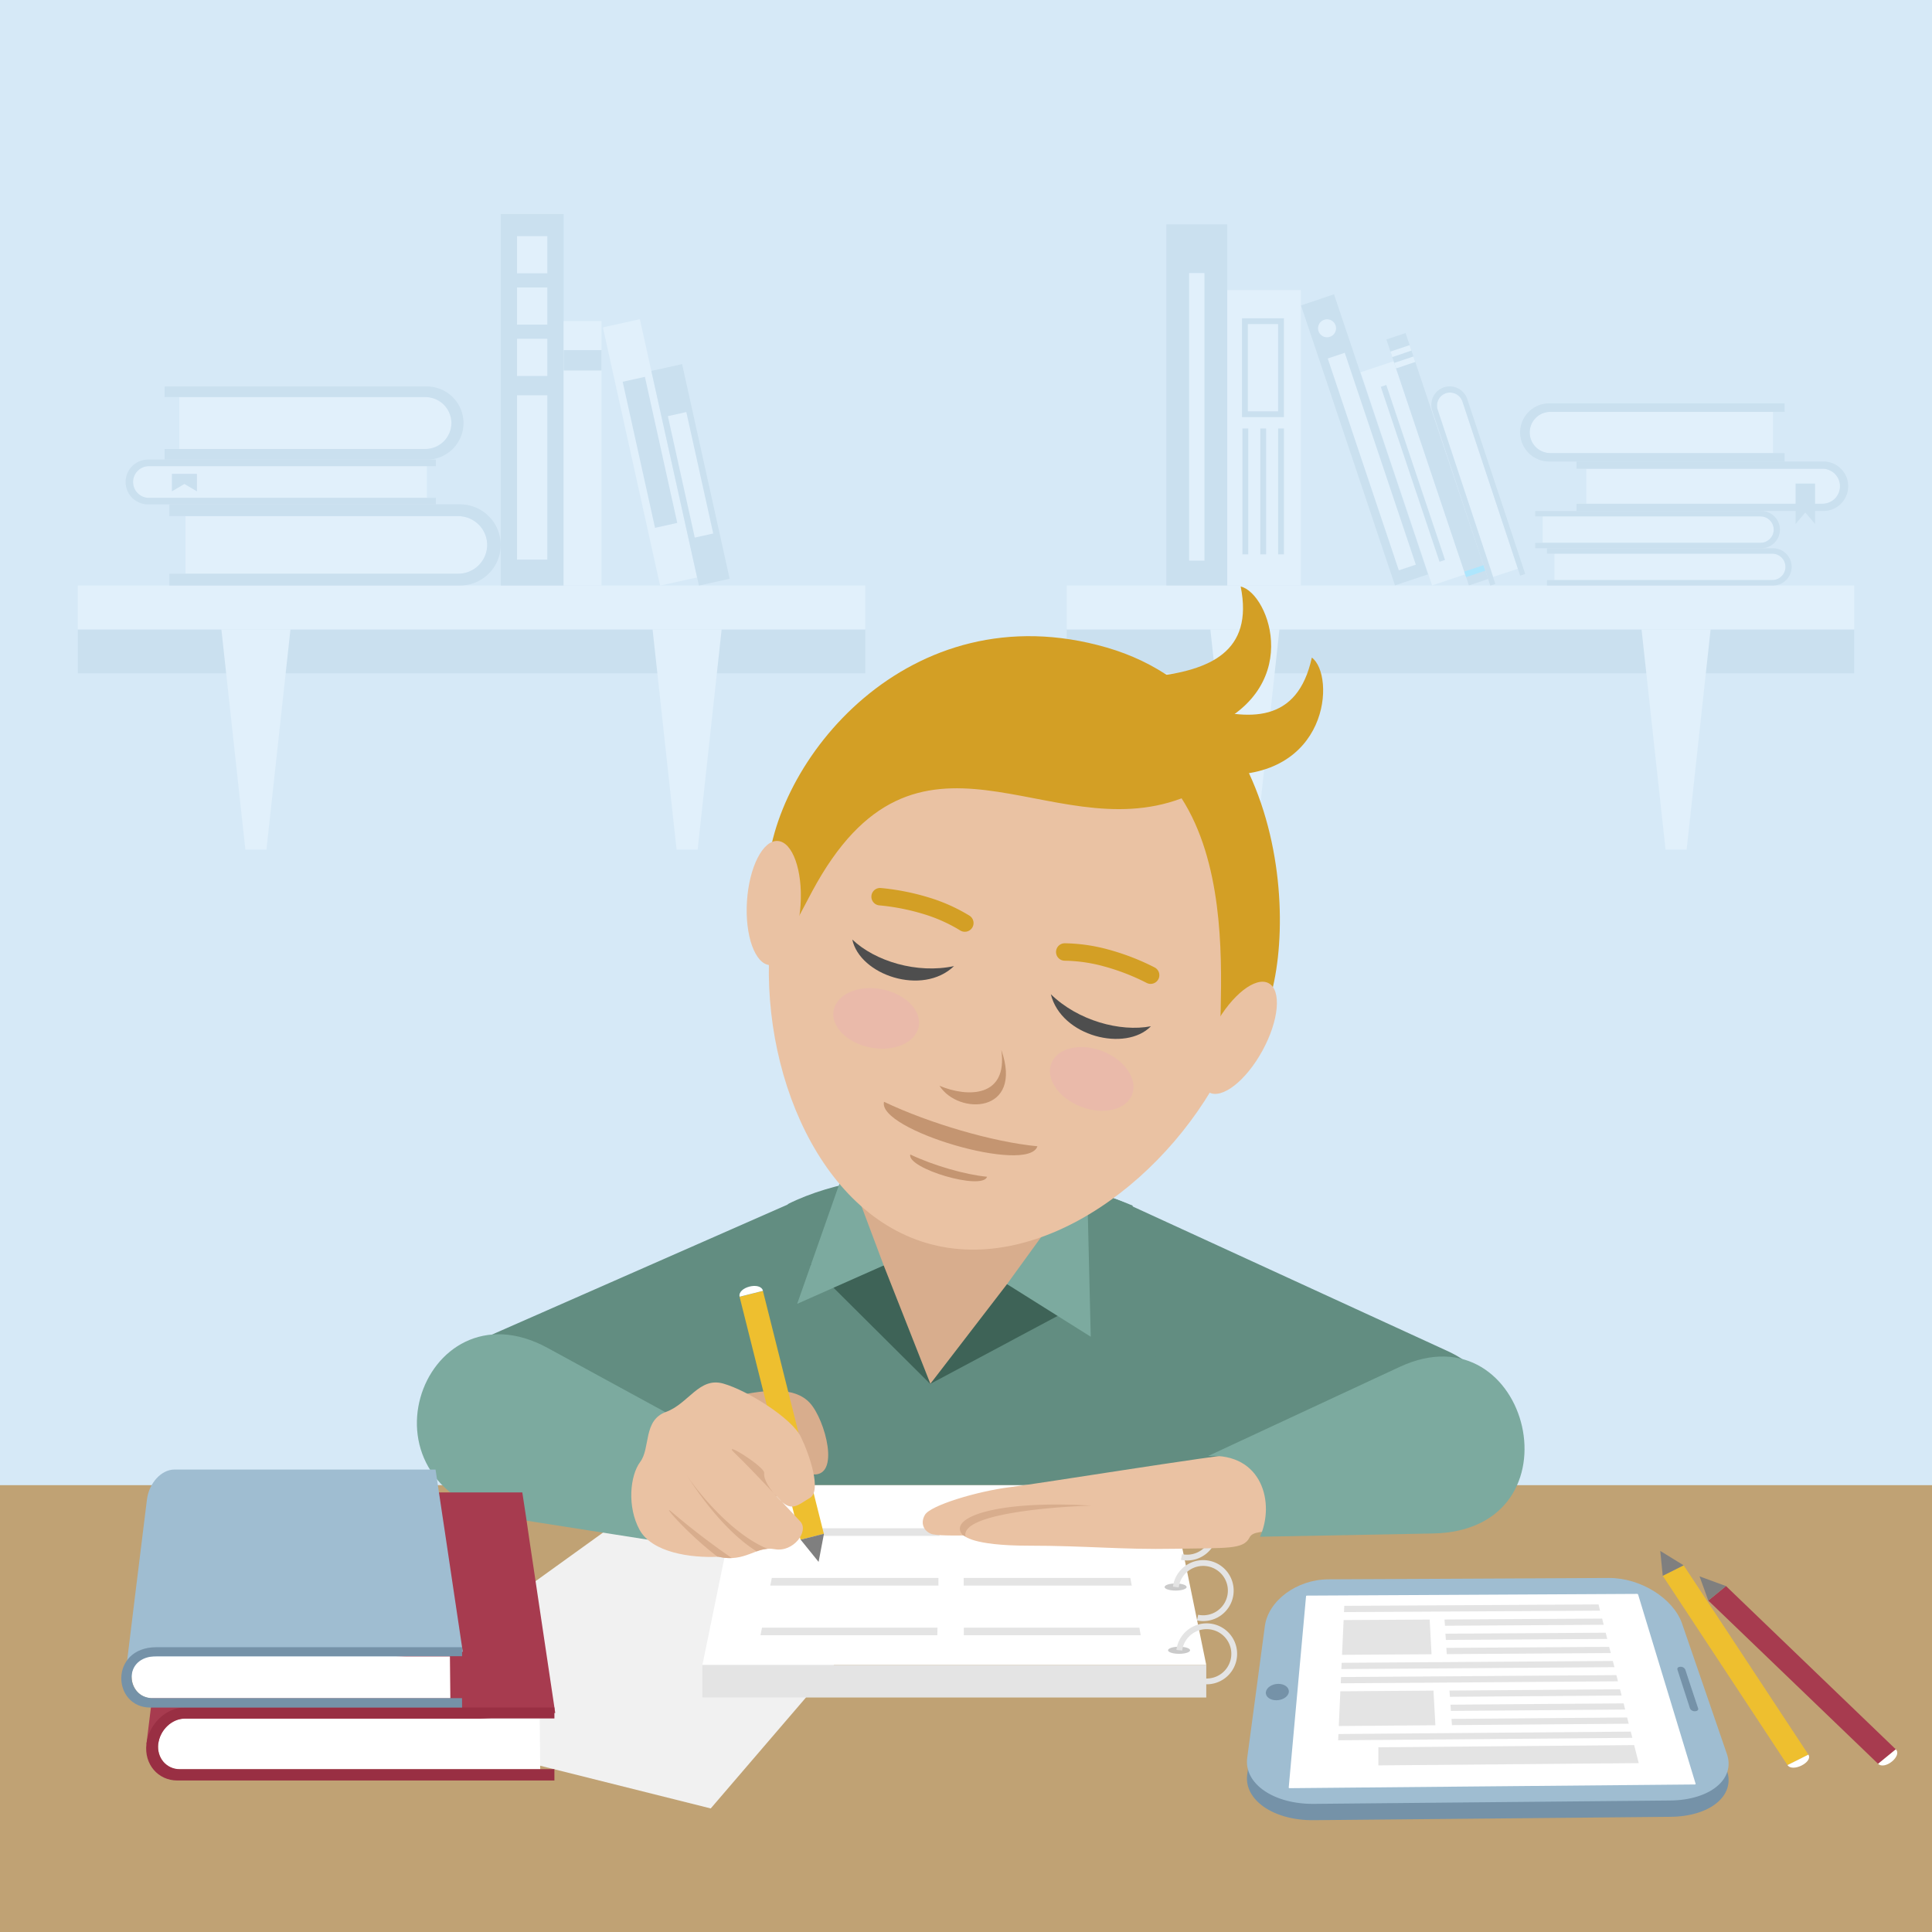 <svg xmlns="http://www.w3.org/2000/svg" viewBox="0 0 799.92 799.92"><defs><style>.cls-1{fill:#cce4f5;}.cls-2,.cls-8{fill:#bdd8eb;}.cls-3,.cls-4{fill:#d9ecfa;}.cls-11,.cls-12,.cls-13,.cls-14,.cls-15,.cls-16,.cls-17,.cls-18,.cls-19,.cls-20,.cls-22,.cls-23,.cls-25,.cls-26,.cls-27,.cls-29,.cls-30,.cls-31,.cls-32,.cls-33,.cls-4,.cls-8{fill-rule:evenodd;}.cls-27,.cls-5,.cls-6,.cls-7{fill:none;stroke-miterlimit:22.93;stroke-width:2.4px;}.cls-5{stroke:#bdd8eb;}.cls-6{stroke:#d9ecfa;}.cls-7{stroke:#99e0fd;}.cls-13,.cls-9{fill:#fff;}.cls-9{opacity:0.2;}.cls-10{fill:#c0a274;}.cls-11{fill:#628d81;}.cls-12{fill:#f1f1f1;}.cls-14,.cls-28{fill:#e4e4e4;}.cls-15{fill:#d8ad8d;}.cls-16{fill:#3e6357;}.cls-17{fill:#7caa9f;}.cls-18{fill:#eac2a3;}.cls-19,.cls-21{fill:#d39f25;}.cls-20{fill:#4e4e4e;}.cls-22{fill:#c49571;}.cls-23{fill:#eabaaa;}.cls-24,.cls-33{fill:#eebf2f;}.cls-25{fill:#7f7f7f;}.cls-26{fill:#cacaca;}.cls-27{stroke:#e4e4e4;}.cls-29{fill:#7592a8;}.cls-30{fill:#9fbdd1;}.cls-31{fill:#a73b4f;}.cls-32{fill:#992f43;}</style></defs><g id="BACKGROUND"><rect class="cls-1" width="799.92" height="799.92"/><rect class="cls-2" x="441.67" y="260.61" width="326.05" height="18.18"/><rect class="cls-3" x="441.67" y="242.42" width="326.05" height="18.18"/><polygon class="cls-4" points="689.6 351.77 698.33 351.77 708.26 260.61 679.66 260.61 689.6 351.77"/><polygon class="cls-4" points="511.06 351.77 519.79 351.77 529.73 260.61 501.13 260.61 511.06 351.77"/><rect class="cls-2" x="482.9" y="92.9" width="25.23" height="149.5"/><rect class="cls-3" x="492.34" y="113.05" width="6.35" height="119.08"/><rect class="cls-3" x="508.13" y="120.11" width="30.43" height="122.29"/><line class="cls-5" x1="515.62" y1="177.4" x2="515.62" y2="229.52"/><line class="cls-5" x1="523.01" y1="177.4" x2="523.01" y2="229.52"/><line class="cls-5" x1="530.4" y1="177.4" x2="530.4" y2="229.52"/><rect class="cls-5" x="515.45" y="132.98" width="14.94" height="38.52"/><rect class="cls-2" x="557.74" y="120.99" width="14.43" height="122.29" transform="translate(-28.59 189.17) rotate(-18.55)"/><path class="cls-4" d="M548.26,132.4a3.72,3.72,0,1,1-2.34,4.7A3.71,3.71,0,0,1,548.26,132.4Z"/><rect class="cls-3" x="564.26" y="144.87" width="7.43" height="92.52" transform="translate(-31.3 190.6) rotate(-18.55)"/><rect class="cls-3" x="577.78" y="149.46" width="14.43" height="93.06" transform="translate(-31.96 196.27) rotate(-18.55)"/><line class="cls-5" x1="572.84" y1="159.78" x2="597.15" y2="232.2"/><rect class="cls-2" x="590.88" y="136.45" width="8.39" height="107.41" transform="translate(-29.58 199.17) rotate(-18.55)"/><line class="cls-6" x1="584.02" y1="144.03" x2="576.07" y2="146.7"/><line class="cls-6" x1="585.6" y1="148.73" x2="577.64" y2="151.4"/><line class="cls-7" x1="614.59" y1="235.14" x2="606.64" y2="237.81"/><path class="cls-4" d="M605.5,166.24l23,69.22-10.27,3.4-22.95-69.21a5.42,5.42,0,0,1,3.43-6.84h0A5.43,5.43,0,0,1,605.5,166.24Z"/><path class="cls-8" d="M607.51,165.24l24,72.42-2.1.7L605.5,166.24a5.43,5.43,0,0,0-6.84-3.43h0a5.42,5.42,0,0,0-3.43,6.84l23.91,72.11-2.1.7L593,170a7.65,7.65,0,0,1,4.84-9.64h0A7.65,7.65,0,0,1,607.51,165.24Z"/><path class="cls-4" d="M641.89,187.6h92.19V170.52H641.89a8.56,8.56,0,0,0-8.54,8.54h0A8.56,8.56,0,0,0,641.89,187.6Z"/><path class="cls-8" d="M641.37,191.1H738.9v-3.5h-97a8.56,8.56,0,0,1-8.54-8.54h0a8.56,8.56,0,0,1,8.54-8.54h97V167H641.37a12.08,12.08,0,0,0-12,12h0A12.08,12.08,0,0,0,641.37,191.1Z"/><path class="cls-4" d="M754.58,208.59H656.8V194.08h97.78a7.27,7.27,0,0,1,7.25,7.25h0A7.27,7.27,0,0,1,754.58,208.59Z"/><path class="cls-8" d="M755,211.57H652.7v-3H754.58a7.27,7.27,0,0,0,7.25-7.26h0a7.27,7.27,0,0,0-7.25-7.25H652.7v-3H755a10.26,10.26,0,0,1,10.23,10.23h0A10.26,10.26,0,0,1,755,211.57Z"/><path class="cls-4" d="M728.93,213.81H638.72v10.93h90.21a5.48,5.48,0,0,0,5.46-5.46h0A5.48,5.48,0,0,0,728.93,213.81Z"/><path class="cls-8" d="M729.25,211.57H635.64v2.24h93.29a5.48,5.48,0,0,1,5.46,5.47h0a5.48,5.48,0,0,1-5.46,5.46H635.64V227h93.61a7.72,7.72,0,0,0,7.71-7.7h0A7.73,7.73,0,0,0,729.25,211.57Z"/><path class="cls-4" d="M733.79,229.23h-90.2v10.93h90.2a5.48,5.48,0,0,0,5.46-5.47h0A5.47,5.47,0,0,0,733.79,229.23Z"/><path class="cls-8" d="M734.12,227H640.5v2.25h93.29a5.47,5.47,0,0,1,5.46,5.46h0a5.48,5.48,0,0,1-5.46,5.47H640.5v2.24h93.62a7.73,7.73,0,0,0,7.7-7.71h0A7.73,7.73,0,0,0,734.12,227Z"/><polygon class="cls-8" points="751.51 200.22 743.43 200.22 743.43 208.59 743.43 216.96 747.47 212.21 751.51 216.96 751.51 200.22"/><rect class="cls-2" x="32.2" y="260.61" width="326.05" height="18.18"/><rect class="cls-3" x="32.2" y="242.42" width="326.05" height="18.18"/><polygon class="cls-4" points="280.13 351.77 288.85 351.77 298.79 260.61 270.19 260.61 280.13 351.77"/><polygon class="cls-4" points="101.59 351.77 110.32 351.77 120.26 260.61 91.66 260.61 101.59 351.77"/><path class="cls-4" d="M189.8,213.7h-113v23.84h113a12,12,0,0,0,11.92-11.92h0A12,12,0,0,0,189.8,213.7Z"/><path class="cls-8" d="M190.52,208.81H70.11v4.89H189.8a12,12,0,0,1,11.92,11.92h0a12,12,0,0,1-11.92,11.92H70.11v4.88H190.52a16.85,16.85,0,0,0,16.8-16.8h0A16.86,16.86,0,0,0,190.52,208.81Z"/><path class="cls-4" d="M61.67,193H176.75v13.15H61.67a6.59,6.59,0,0,1-6.57-6.57h0A6.59,6.59,0,0,1,61.67,193Z"/><path class="cls-8" d="M61.27,190.28H180.46V193H61.67a6.59,6.59,0,0,0-6.57,6.58h0a6.59,6.59,0,0,0,6.57,6.57H180.46v2.69H61.27A9.29,9.29,0,0,1,52,199.55h0A9.29,9.29,0,0,1,61.27,190.28Z"/><path class="cls-4" d="M176.12,164.37H74.23v21.5H176.12a10.78,10.78,0,0,0,10.75-10.75h0A10.78,10.78,0,0,0,176.12,164.37Z"/><path class="cls-8" d="M176.77,160H68.16v4.41h108a10.78,10.78,0,0,1,10.75,10.75h0a10.78,10.78,0,0,1-10.75,10.75h-108v4.41H176.77a15.2,15.2,0,0,0,15.15-15.16h0A15.2,15.2,0,0,0,176.77,160Z"/><polygon class="cls-8" points="71.17 196.19 81.54 196.19 81.54 203.43 76.36 200.38 71.17 203.43 71.17 196.19"/><rect class="cls-2" x="207.32" y="88.62" width="26.05" height="153.8"/><rect class="cls-3" x="214.07" y="97.77" width="12.54" height="15.39"/><rect class="cls-3" x="214.07" y="119.02" width="12.54" height="15.39"/><rect class="cls-3" x="214.07" y="140.26" width="12.54" height="15.39"/><rect class="cls-3" x="214.07" y="163.66" width="12.54" height="68.04"/><rect class="cls-3" x="233.37" y="132.93" width="15.68" height="109.5"/><rect class="cls-2" x="233.37" y="144.97" width="15.68" height="8.43"/><rect class="cls-3" x="261.28" y="132.53" width="15.68" height="109.5" transform="translate(-34.14 62.66) rotate(-12.49)"/><rect class="cls-2" x="264.41" y="156.3" width="9.42" height="61.94" transform="translate(-34.14 62.65) rotate(-12.49)"/><rect class="cls-2" x="279.4" y="151.06" width="13.03" height="91.03" transform="translate(-35.76 66.51) rotate(-12.49)"/><rect class="cls-3" x="282" y="170.83" width="7.83" height="51.5" transform="translate(-35.75 66.5) rotate(-12.49)"/><rect class="cls-9" width="799.92" height="799.92"/><rect class="cls-10" y="652.68" width="799.92" height="147.24"/></g><g id="OBJECTS"><path class="cls-11" d="M411.14,521.49h0c-8.1,21.3,2.48,45.94,24,53.44l141.6,49.41c64.62,22.55,62.88-46.46,22.7-64.91L464.57,497.5C443.87,488,419.24,500.2,411.14,521.49Z"/><path class="cls-11" d="M382.38,521.49h0a41.54,41.54,0,0,1-24,53.44L236.05,621.45c-51.22,19.47-80.57-47.67-30.41-69.73l123.3-54.22C349.8,488.33,374.28,500.2,382.38,521.49Z"/><path class="cls-11" d="M326.18,498.55c13.44,42.79-36.63,102.55-69.88,123.52l274.24.75c-34.38-31.22-78-80.62-61.54-123.64C432.23,483.67,364.08,479.51,326.18,498.55Z"/><rect class="cls-10" y="614.92" width="799.92" height="111.03"/><polygon class="cls-12" points="265.69 623.02 390.57 636.56 294.27 748.76 143.5 711 265.69 623.02"/><polygon class="cls-13" points="290.82 689.38 499.44 689.38 484.17 614.92 306.1 614.92 290.82 689.38"/><path class="cls-14" d="M464.88,635.91h-66c0-1,0-2.09,0-3.14h65.47C464.5,633.82,464.69,634.87,464.88,635.91Z"/><path class="cls-14" d="M389,635.91H323c.22-1,.42-2.09.63-3.14H389C389,633.82,389,634.87,389,635.91Z"/><path class="cls-14" d="M468.59,656.48H399v-3.14H468Z"/><path class="cls-14" d="M388.53,656.48H318.92c.2-1,.41-2.09.63-3.14h69C388.56,654.39,388.54,655.44,388.53,656.48Z"/><path class="cls-14" d="M472.29,677.05H399.06c0-1,0-2.09,0-3.14h72.68C471.93,675,472.12,676,472.29,677.05Z"/><path class="cls-14" d="M388.09,677.05H314.87c.22-1,.43-2.09.63-3.14h72.65C388.13,675,388.12,676,388.09,677.05Z"/><path class="cls-15" d="M357,402.64h82.43V514.72c0,37.83-82.43,42.18-82.43,0Z"/><path class="cls-15" d="M352.31,404.51h83.17V517.4c0,20-26.94,30.18-50.28,55.56-19.3-30.15-32.89-35.4-32.89-55.56Z"/><polygon class="cls-16" points="365.89 523.94 385.29 573.14 335.49 523.6 365.89 523.94"/><polygon class="cls-17" points="348.59 487.14 330.06 539.84 365.89 523.94 353.57 491.11 348.59 487.14"/><polygon class="cls-16" points="416.94 531.68 385.17 572.99 446.03 540.5 416.94 531.68"/><polygon class="cls-17" points="450.26 497.05 451.61 553.46 416.94 531.68 442.14 496.93 450.26 497.05"/><path class="cls-18" d="M444.46,305.7C602.71,351.56,478,542,383.89,514.74S286.21,259.85,444.46,305.7Z"/><path class="cls-19" d="M489.23,330.54c16.77,26.18,16.69,63.12,16.2,87-.71,34.64-4.76,30.47,13.81,9.3s21.08-134.95-61-158.73S319,315.83,317.63,363.55s1.67,37.18,18.6,5.58C379.78,287.85,433.82,351.41,489.23,330.54Z"/><path class="cls-18" d="M525.3,407.1c5.39,2.95,4.22,15.45-2.61,27.93s-16.74,20.2-22.13,17.25-4.22-15.46,2.62-27.93S519.92,404.15,525.3,407.1Z"/><path class="cls-18" d="M322,348.19c-6.13-.39-11.83,10.81-12.73,25s3.35,26,9.48,26.4,11.83-10.8,12.72-25S328.16,348.58,322,348.19Z"/><path class="cls-19" d="M495.07,292c22.28,6.74,42.16,7.43,48.08-19.74,9.84,7.26,7.4,51.11-39.3,48.47S455.35,301.63,495.07,292Z"/><path class="cls-19" d="M477.54,280.18c23.11-2.74,41.6-10.07,36.15-37.34,11.92,2.72,27.25,43.87-16.61,60.15S445,304.93,477.54,280.18Z"/><path class="cls-20" d="M435.08,411.64c4.33,17.59,31,24,41.45,13.27C463.78,427.37,446.27,422.57,435.08,411.64Z"/><path class="cls-20" d="M395,400c-13.07,12.54-39,3.7-42.12-11C362.33,398,379.69,403.27,395,400Z"/><path class="cls-21" d="M440.85,397.77a3.61,3.61,0,1,1,0-7.22,72.23,72.23,0,0,1,18.29,2.66,99,99,0,0,1,18.89,7.33,3.6,3.6,0,0,1-3.24,6.44,91,91,0,0,0-17.55-6.82A64.65,64.65,0,0,0,440.85,397.77Z"/><path class="cls-21" d="M401.36,379.1a3.61,3.61,0,1,1-3.83,6.12,64.83,64.83,0,0,0-15.15-6.77,91.58,91.58,0,0,0-18.48-3.61,3.61,3.61,0,0,1,.7-7.18,99.28,99.28,0,0,1,19.89,3.91A72.28,72.28,0,0,1,401.36,379.1Z"/><path class="cls-22" d="M414.58,434.7c9.28,26.46-17.74,27.12-25.59,14.86C400.62,454.43,417.4,454.52,414.58,434.7Z"/><path class="cls-23" d="M456.45,435.21c9.24,3.59,14.73,11.63,12.28,18s-11.94,8.55-21.18,5-14.73-11.62-12.27-17.95S447.22,431.63,456.45,435.21Z"/><path class="cls-23" d="M365.16,409.59c-9.72-1.89-18.66,2-20,8.65s5.54,13.6,15.27,15.49,18.65-2,19.95-8.65S374.89,411.48,365.16,409.59Z"/><path class="cls-22" d="M429.53,474.6c-3.83,11.71-66.43-6.8-63.51-18.41C385,465.2,411.26,472.86,429.53,474.6Z"/><path class="cls-22" d="M408.69,487.22c-1.92,5.86-33.27-3.41-31.81-9.22C386.38,482.51,399.54,486.35,408.69,487.22Z"/><path class="cls-17" d="M297.07,642l-83.74-13.12c-70.15-11-39-99.35,13.39-70.79L307,601.87C279.24,610.18,282.84,623.28,297.07,642Z"/><path class="cls-15" d="M305.79,577.74c11.47-2.3,23.23-3.73,29.54,3.15s12.9,31,.86,29.54c-4.51-.54-27.61,21.91-33.31,17.27C293.39,620,302.21,583.12,305.79,577.74Z"/><rect class="cls-24" x="318.71" y="534.12" width="9.97" height="103.7" transform="translate(-132.86 96.38) rotate(-14.08)"/><polygon class="cls-25" points="338.93 646.68 341.15 635.04 331.48 637.47 338.93 646.68"/><path class="cls-13" d="M315.91,534.46l-9.67,2.43C305.25,532.94,314.91,530.45,315.91,534.46Z"/><path class="cls-18" d="M297.48,644.55c-11.47.57-27.53-1.72-32.69-11.18s-4-22.37.29-28.1,1.14-17.21,10.6-20.65,13.77-14.63,23.81-11.76,28.38,14.34,32.11,22.08,8.6,22.37,3.73,25.24-7.4,5.88-12.27,1-6.94-8.76-6.66-11.34-18.64-14.33-12-8,23.23,24.09,26.95,28.11-2.86,12.9-10.61,11.47S308.66,647.13,297.48,644.55Z"/><path class="cls-15" d="M297.48,644.55l-.38,0c-12.34-9.35-23.53-22.37-19.12-18.66a306.34,306.34,0,0,0,25,19.19A20.37,20.37,0,0,1,297.48,644.55Z"/><path class="cls-15" d="M317.81,641.24a17,17,0,0,0-4.54,1.07c-7.35-4.56-17.61-13.93-29-31.6C288.94,617.84,303.29,635.43,317.81,641.24Z"/><path class="cls-26" d="M480.08,633.44c2.51,0,4.57-.67,4.57-1.48s-2.06-1.47-4.57-1.47-4.58.66-4.58,1.47S477.56,633.44,480.08,633.44Z"/><path class="cls-27" d="M480.17,632a11.42,11.42,0,1,1,9,12.66"/><path class="cls-18" d="M520.34,600.84c-23.4,2.55-88.48,13.19-102.09,14.89s-33,7.52-35.3,11.48.14,7.42,3.4,8.08,12.76.43,12.76.43,3,4.25,26.8,4.25,38.71,1.7,60.4,1.28,28.5.42,31.05-4.68,17.25.43,51.68-8.67S562.87,600.42,520.34,600.84Z"/><path class="cls-15" d="M398.77,635.73h.34a2.77,2.77,0,0,0,.68.56c-2.9-10.8,47.3-12.88,52.24-12.88C411.19,620.92,391.93,628.74,398.77,635.73Z"/><path class="cls-17" d="M521.68,636.27l71.57-1.35c62.85-1.2,40.19-94-13.68-69l-79.41,36.94C522.77,601.43,527.93,622.53,521.68,636.27Z"/><rect class="cls-28" x="290.82" y="689.38" width="208.62" height="13.45"/><path class="cls-26" d="M488.18,684.74c2.52,0,4.57-.66,4.57-1.47s-2.05-1.47-4.57-1.47-4.57.66-4.57,1.47S485.66,684.74,488.18,684.74Z"/><path class="cls-27" d="M488.27,683.27a11.42,11.42,0,1,1,9,12.66"/><path class="cls-26" d="M486.75,658.56c2.52,0,4.57-.66,4.57-1.47s-2.05-1.48-4.57-1.48-4.57.67-4.57,1.48S484.23,658.56,486.75,658.56Z"/><path class="cls-27" d="M486.84,657.09a11.42,11.42,0,1,1,9,12.66"/><path class="cls-29" d="M715,733l-9.28-26.95q-4.65-13.47-9.29-27c-3.61-10.44-17.22-18.93-30.27-18.87l-58.11.29c-19.34.1-38.74.18-58.09.27-13,.07-24.83,8.79-26.26,19.36q-1.83,13.65-3.65,27.29t-3.66,27.3c-1.42,10.57,10.93,19.09,27.49,18.93l73.77-.69,73.8-.7C708,752.15,718.61,743.48,715,733Z"/><path class="cls-30" d="M715,726.21l-9.28-27q-4.65-13.47-9.29-27c-3.61-10.45-17.22-18.94-30.27-18.87l-58.11.29c-19.34.1-38.74.18-58.09.27-13,.06-24.83,8.78-26.26,19.36-1.22,9.09-2.43,18.21-3.65,27.29s-2.44,18.21-3.66,27.29C515,738.51,527.33,747,543.89,746.87l73.77-.7,73.8-.69C708,745.32,718.61,736.66,715,726.21Z"/><path class="cls-13" d="M702.05,738.55q-5.94-19.56-11.9-39.17t-11.91-39.19a.48.48,0,0,0-.45-.26l-68.34.36-68.33.35a.36.36,0,0,0-.37.29q-1.79,19.8-3.59,39.59t-3.58,39.58c0,.16.15.28.4.27l83.85-.77,83.87-.76C701.91,738.83,702.1,738.71,702.05,738.55Z"/><path class="cls-29" d="M703.09,707.34q-2.67-8-5.32-16.07a2.09,2.09,0,0,0-2-1.16h0c-.9,0-1.45.53-1.25,1.17,1.71,5.37,3.47,10.72,5.2,16.09a2.14,2.14,0,0,0,2,1.14h0C702.72,708.51,703.3,708,703.09,707.34Z"/><path class="cls-29" d="M533.62,700.54c.19-1.88-1.77-3.38-4.38-3.36s-4.9,1.56-5.13,3.43,1.72,3.38,4.38,3.36S533.44,702.41,533.62,700.54Z"/><path class="cls-14" d="M678.49,730l-53.91.47-53.89.47c0-2.49,0-5,0-7.5l52.91-.44,53-.46C677.25,725,677.87,727.5,678.49,730Z"/><path class="cls-14" d="M675.85,719.52l-60.91.52-60.89.5c.06-.87.1-1.73.12-2.59l60.5-.5,60.52-.5C675.4,717.8,675.62,718.67,675.85,719.52Z"/><path class="cls-14" d="M674.36,713.68l-36.61.29q-18.29.13-36.58.3c-.09-.87-.13-1.73-.21-2.58l36.38-.29q18.17-.15,36.35-.3C673.94,712,674.15,712.82,674.36,713.68Z"/><path class="cls-14" d="M672.88,707.81l-36.08.29-36.07.28c-.06-.85-.13-1.71-.17-2.58q17.93-.12,35.84-.27t35.84-.27C672.45,706.11,672.65,707,672.88,707.81Z"/><path class="cls-14" d="M671.39,702l-35.53.28-35.55.26c-.06-.86-.12-1.72-.16-2.58l35.29-.26q17.64-.12,35.3-.27C671,700.26,671.18,701.11,671.39,702Z"/><path class="cls-14" d="M669.89,696.12l-57.38.42q-28.69.21-57.38.4c0-.86.06-1.72.12-2.59l57-.39,57-.4C669.48,694.41,669.68,695.26,669.89,696.12Z"/><path class="cls-14" d="M668.44,690.27l-56.53.4-56.53.38c.06-.86.08-1.73.12-2.59q28.05-.16,56.14-.38l56.13-.38C668,688.56,668.21,689.42,668.44,690.27Z"/><path class="cls-14" d="M666.94,684.42l-34,.23-33.92.22c-.07-.86-.13-1.71-.19-2.58l33.7-.22,33.7-.22C666.5,682.71,666.73,683.56,666.94,684.42Z"/><path class="cls-14" d="M665.47,678.57q-16.71.09-33.41.21l-33.41.21c-.06-.85-.12-1.71-.19-2.58l33.16-.2L664.8,676C665,676.86,665.24,677.71,665.47,678.57Z"/><path class="cls-14" d="M664,672.72l-32.87.2-32.86.2c-.07-.87-.13-1.73-.19-2.58l32.64-.2,32.64-.19C663.53,671,663.76,671.86,664,672.72Z"/><path class="cls-14" d="M662.47,666.87l-53,.31-53,.29c0-.87.06-1.73.12-2.59l52.63-.29,52.64-.3C662.06,665.16,662.27,666,662.47,666.87Z"/><path class="cls-14" d="M594.31,714.32l-40,.32c.21-4.79.41-9.59.64-14.38l38.56-.29Q593.92,707.16,594.31,714.32Z"/><path class="cls-14" d="M592.71,684.92l-37.06.24c.2-4.79.45-9.59.66-14.39l35.63-.21C592.21,675.35,592.44,680.14,592.71,684.92Z"/><path class="cls-31" d="M65.75,680.4q-2.55,20.83-5.12,41.69,43-3.2,85.49-6.41,42.15-3.2,83.77-6.44-2.26-15.27-4.56-30.54t-4.56-30.56q-.71-4.71-1.42-9.45c-1-6.92-2-13.84-3.1-20.77H85.35c-6.57,0-12.76,6.8-13.78,15.11h0Z"/><path class="cls-13" d="M74.43,732.59H223.67l-.21-21H76.52c-5.37,0-10.33,4.72-11,10.49S68.89,732.59,74.43,732.59Z"/><path class="cls-32" d="M229.55,737.19H73.43c-8.06,0-13.81-6.8-12.8-15.1h0c1-8.31,8.14-15.12,15.82-15.12h153.1v4.53c-25.62,0-50.63,0-76.24,0l-76.79,0c-5.37,0-10.33,4.72-11,10.49s3.36,10.51,8.9,10.51l79.4,0,75.72,0Z"/><path class="cls-30" d="M56,660.06,51.79,694.5q35.54-2.65,70.61-5.3,34.82-2.64,69.2-5.32-1.87-12.61-3.77-25.22t-3.76-25.24c-.39-2.6-.79-5.21-1.18-7.82-.85-5.71-1.69-11.42-2.56-17.15H72.21c-5.43,0-10.54,5.62-11.38,12.48h0Z"/><path class="cls-13" d="M63.19,703.17H186.46l-.18-17.35H62.93C51.08,685.82,52.22,703.17,63.19,703.17Z"/><path class="cls-29" d="M191.32,707h-129c-16,0-17.08-25,2.49-25H191.32v3.74l-63,0-63.43,0c-14.46,0-12.69,17.35-1.72,17.35l65.58,0,62.55,0Z"/><polygon class="cls-31" points="784.93 724.29 777.6 730.28 707.3 662.69 714.63 656.69 784.93 724.29"/><polygon class="cls-25" points="703.68 652.68 707.3 662.69 714.63 656.69 703.68 652.68"/><path class="cls-13" d="M777.6,730.29l7.33-6C787.69,727,780.4,733,777.6,730.29Z"/><polygon class="cls-33" points="748.74 726.48 740.09 730.81 688.44 652.43 697.09 648.1 748.74 726.48"/><polygon class="cls-25" points="687.41 642.14 688.44 652.43 697.09 648.1 687.41 642.14"/><path class="cls-13" d="M740.09,730.81l8.65-4.33C750.77,729.56,742.15,733.94,740.09,730.81Z"/></g></svg>